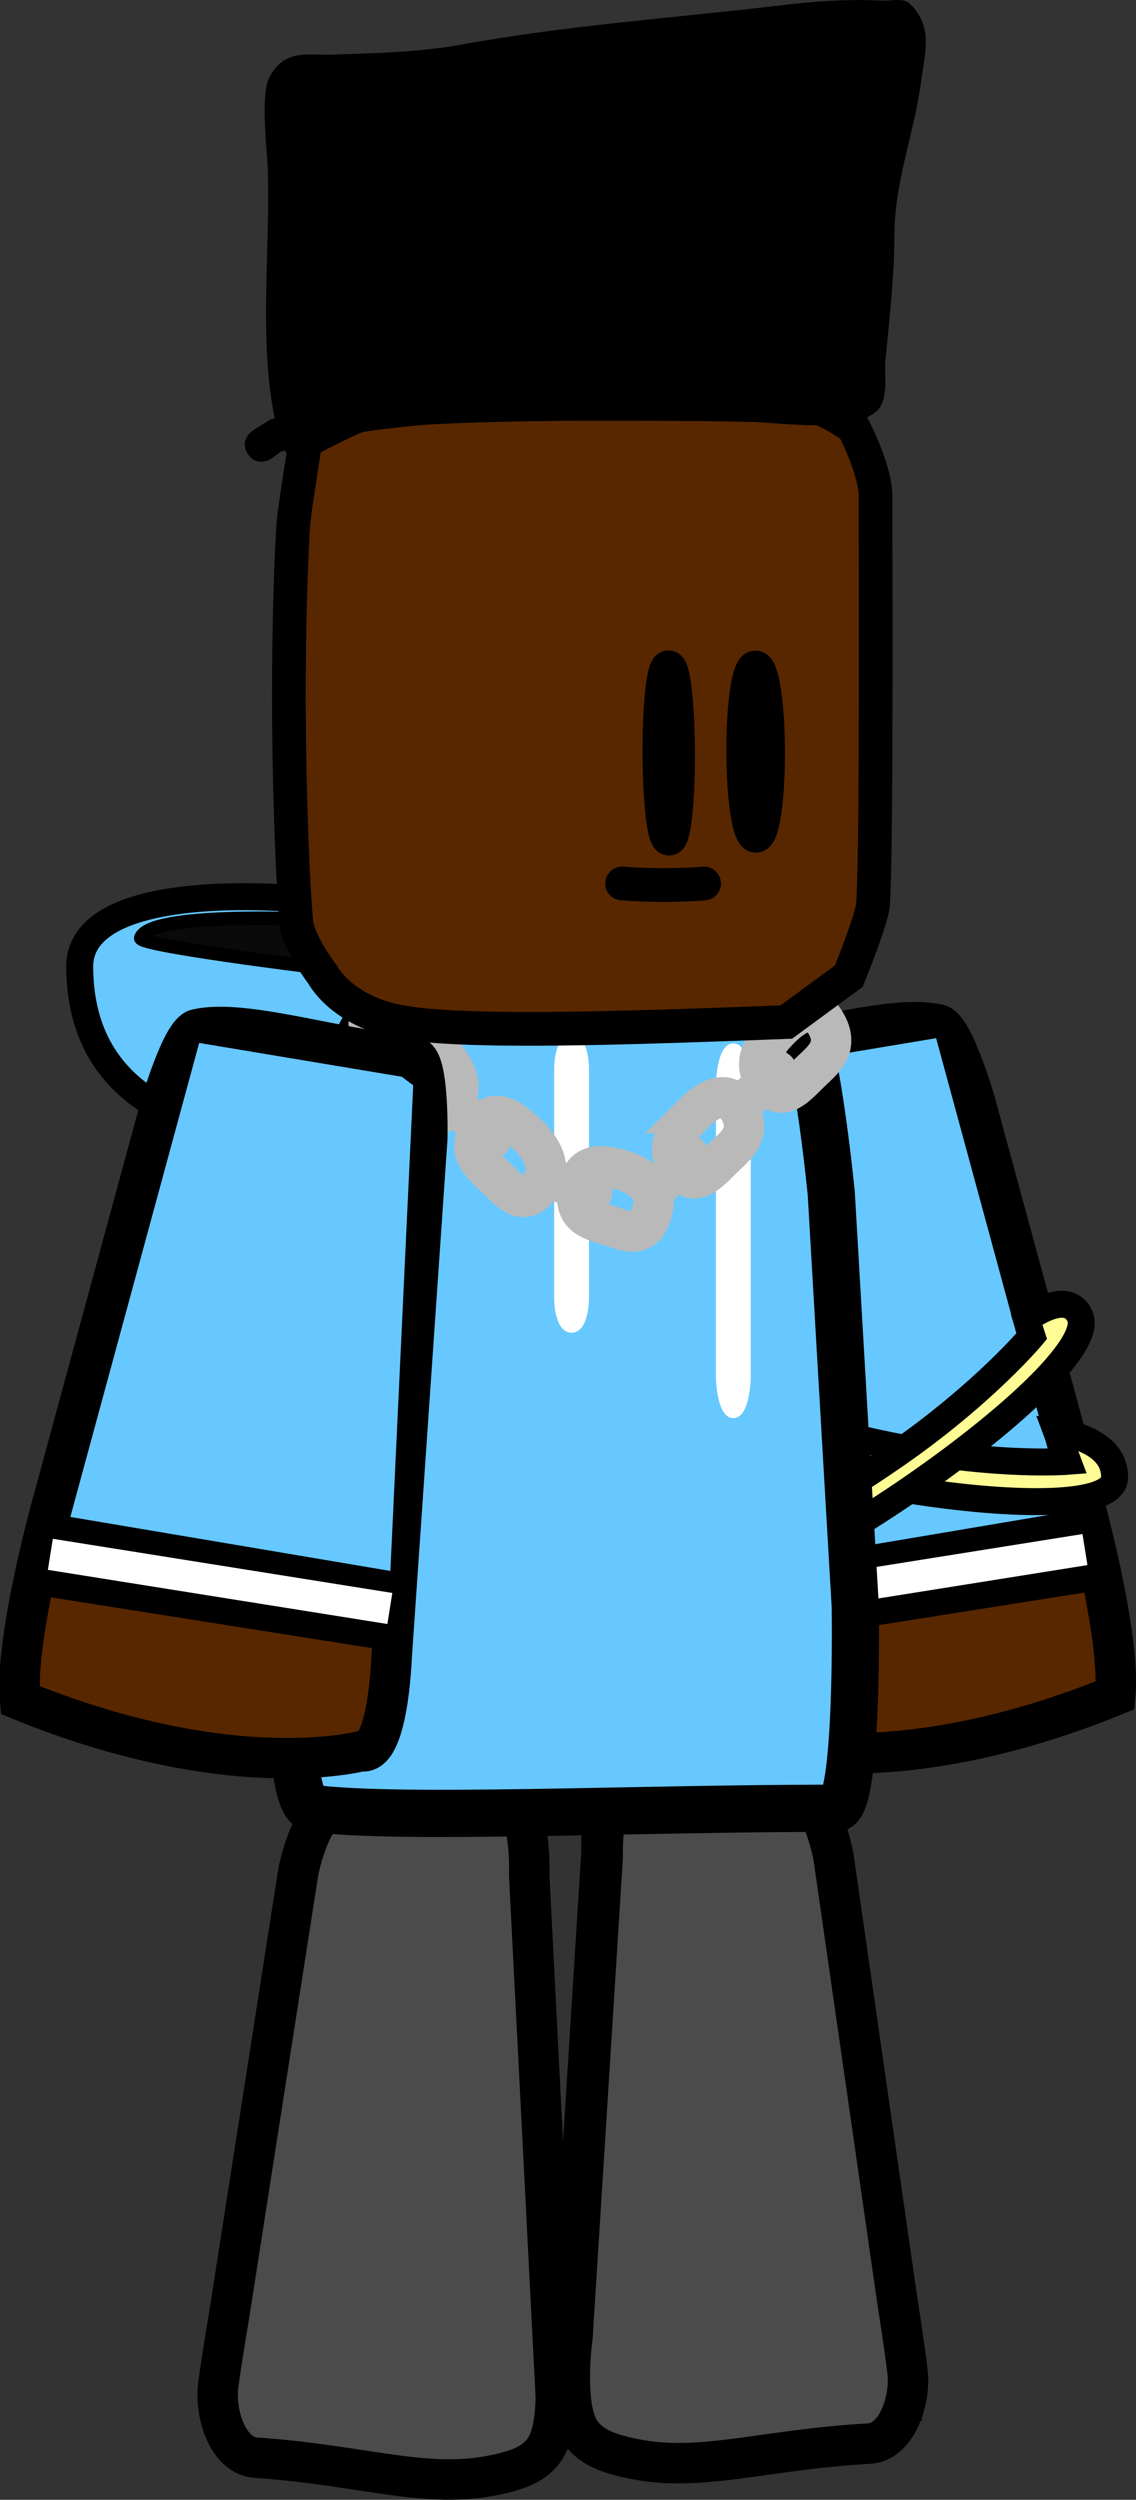 <svg version="1.1" xmlns="http://www.w3.org/2000/svg" xmlns:xlink="http://www.w3.org/1999/xlink" width="84.267" height="185.304" viewBox="0,0,84.267,185.304"><rect x="0" y="0" width="84.267" height="185.304" fill="#333333" stroke="none"/><g transform="translate(-197.892,-88.098)"><g data-paper-data="{&quot;isPaintingLayer&quot;:true}" fill-rule="nonzero" stroke-linejoin="miter" stroke-miterlimit="10" stroke-dasharray="" stroke-dashoffset="0" style="mix-blend-mode: normal"><g stroke="#000000" stroke-linecap="round"><path d="M232.085,171.828c0,0 -28.229,5.915 -28.279,-12.066c-0.018,-6.625 16.213,-5.027 16.213,-5.027z" data-paper-data="{&quot;origPos&quot;:null}" fill="#66c8ff" stroke-width="2"/><path d="M224.041,160.139c0,0 -15.919,-1.9 -15.711,-2.514c0.662,-1.946 12.443,-1.383 12.443,-1.383z" data-paper-data="{&quot;origPos&quot;:null}" fill="#0a0a0a" stroke-width="1"/></g><g><g data-paper-data="{&quot;index&quot;:null}"><g stroke="#000000" stroke-width="3" stroke-linecap="round"><path d="M278.127,198.841c0,0 2.92,10.337 2.488,14.924c-15.662,6.393 -25.299,3.789 -25.299,3.789c-1.993,0.4 -2.254,-6.871 -2.254,-6.871c0,0 -0.975,-14.176 -1.599,-23.249c-0.41,-5.958 -1.05,-15.266 -1.05,-15.266c0,0 -0.145,-5.923 0.948,-6.054c6.579,-0.788 12.79,-2.847 16.161,-2.069c1.123,0.259 2.706,5.751 2.706,5.751l7.898,29.045z" data-paper-data="{&quot;origPos&quot;:null}" fill="#582700"/><path d="M278.825,204.556l-25.348,4.009l-0.517,-3.362l25.348,-4.268z" data-paper-data="{&quot;origPos&quot;:null}" fill="none"/></g><path d="M252.677,204.783l-1.733,-36.827l1.155,-0.867l15.597,-2.6l9.82,36.105z" fill="#66c8ff" stroke="#000000" stroke-width="1" stroke-linecap="round"/><path d="M253.373,208.131l-0.367,-2.302l25.183,-4.015l0.367,2.302z" fill="#ffffff" stroke="none" stroke-width="0" stroke-linecap="butt"/></g><g fill="#fffc96" stroke="#000000" stroke-width="2" stroke-linecap="round"><path d="M276.267,194.218c0,0 4.359,0.465 4.302,3.409c-0.09,4.71 -32.636,-0.84 -32.838,-5.754c-0.083,-2.008 3.085,-2.185 3.085,-2.185l0.299,1.848c0,0 5.878,2.383 13.441,3.846c7.458,1.443 12.538,1.039 12.538,1.039z"/><path d="M274.038,185.893c0,0 3.001,-2.344 3.959,-0.229c2.01,4.441 -27.148,23.944 -28.053,19.399c-0.548,-2.753 2.744,-3.874 2.744,-3.874l0.26,1.352c0,0 4.896,-2.095 11.413,-6.62c6.517,-4.526 10.075,-8.785 10.075,-8.785z" data-paper-data="{&quot;index&quot;:null}"/></g></g><g data-paper-data="{&quot;origRot&quot;:0}" stroke="#000000" stroke-linecap="round"><path d="M242.508,225.455c0,0 -0.141,-4.799 1.402,-4.798c4.554,0.002 8.947,-1.69 13.208,-0.083c1.769,0.667 2.518,4.89 2.518,4.89l4.716,32.77c0,0 0.531,3.377 0.768,5.329c0.253,2.086 -0.757,5.238 -2.855,5.356c-7.704,0.431 -12.424,2.119 -17.291,1.162c-1.773,-0.349 -3.632,-0.836 -4.368,-2.486c-0.961,-2.156 -0.337,-6.594 -0.337,-6.594z" data-paper-data="{&quot;origPos&quot;:null}" fill="#ff0000" stroke-width="3"/><path d="M265.22,266.914c0,0 -5.869,2.774 -10.955,2.903c-3.902,0.099 -12.379,-0.71 -12.379,-0.71c0,0 -1.418,-2.572 -1.548,-4.17c-0.137,-1.683 0.866,-4.235 0.866,-4.235l23.283,-1.388z" data-paper-data="{&quot;origPos&quot;:null}" fill="#976e57" stroke-width="2"/><path d="M242.597,225.774c0,0 -0.141,-4.799 1.402,-4.798c4.554,0.002 8.947,-1.69 13.208,-0.083c1.769,0.667 2.518,4.89 2.518,4.89l4.716,32.77c0,0 0.531,3.377 0.768,5.329c0.253,2.086 -0.757,5.238 -2.855,5.356c-7.704,0.431 -12.424,2.119 -17.291,1.162c-1.773,-0.349 -3.632,-0.836 -4.368,-2.486c-0.961,-2.156 -0.337,-6.594 -0.337,-6.594z" data-paper-data="{&quot;origPos&quot;:null}" fill="#4b4b4b" stroke-width="3"/></g><path d="M238.961,262.624c0,0 0.571,4.445 -0.415,6.59c-0.755,1.642 -2.62,2.106 -4.397,2.434c-4.878,0.9 -9.578,-0.844 -17.276,-1.367c-2.097,-0.142 -3.069,-3.306 -2.791,-5.389c0.26,-1.948 0.831,-5.319 0.831,-5.319l5.105,-32.712c0,0 0.799,-4.214 2.576,-4.859c4.28,-1.556 8.652,0.189 13.206,0.241c1.543,0.018 1.345,4.814 1.345,4.814c0,0 0.459,8.994 0.753,14.75c0.415,8.124 1.063,20.818 1.063,20.818z" fill="#4b4b4b" stroke="#000000" stroke-width="3" stroke-linecap="round"/><g><path d="M221.446,178.689c0,0 1.941,-14.409 4.099,-14.957c6.473,-1.644 21.27,-0.713 31.159,-0.713c1.529,0 2.849,13.533 2.849,13.533l1.781,30.628c0,0 0.243,14.958 -1.425,14.958c-14.847,0 -32.249,0.853 -38.866,0.012c-2.206,-0.28 -1.378,-16.038 -1.378,-16.038z" data-paper-data="{&quot;origPos&quot;:null}" fill="#66c8ff" stroke="#000000" stroke-width="3.5" stroke-linecap="round"/><path d="M240.291,186.888c-1.292,0 -1.292,-2.487 -1.292,-2.487c0,-5.159 0,-11.977 0,-17.136c0,0 0,-2.487 1.292,-2.487c1.292,0 1.292,2.487 1.292,2.487c0,5.159 0,10.319 0,15.478v1.658c0,0 0,2.487 -1.292,2.487z" fill="#ffffff" stroke="none" stroke-width="0.5" stroke-linecap="butt"/><path d="M252.291,193.221c-1.292,0 -1.292,-3.125 -1.292,-3.125c0,-6.481 0,-15.046 0,-21.528c0,0 0,-3.125 1.292,-3.125c1.292,0 1.292,3.125 1.292,3.125c0,6.481 0,12.963 0,19.444v2.083c0,0 0,3.125 -1.292,3.125z" fill="#ffffff" stroke="none" stroke-width="0.5" stroke-linecap="butt"/></g><g fill="none" stroke="#b9b9b9" stroke-width="3"><path d="M254.529,168.053c-0.828,-1.358 0.086,-2.578 1.309,-3.796c1.223,-1.218 2.45,-1.59 3.12,-0.615c1.42,2.067 -0.07,3.042 -1.027,3.996c-1.223,1.218 -2.233,2.333 -3.401,0.415z" stroke-linecap="butt"/><path d="M252.923,169.982l2.59,-2.519" stroke-linecap="round"/><path d="M249.377,170.611c1.223,-1.218 2.45,-1.59 3.12,-0.615c1.42,2.067 -0.07,3.042 -1.027,3.996c-1.223,1.218 -2.233,2.333 -3.401,0.415c-0.828,-1.358 0.086,-2.578 1.309,-3.796z" stroke-linecap="butt"/><path d="M249.052,173.816l-2.59,2.519" stroke-linecap="round"/><path d="M240.84,175.883c0.401,-1.635 1.739,-1.48 3.259,-1.022c1.52,0.459 2.488,1.436 2.245,2.683c-0.515,2.645 -2.033,1.778 -3.224,1.419c-1.52,-0.459 -2.846,-0.771 -2.28,-3.081z" stroke-linecap="butt"/><path d="M241.808,176.489l-3.179,-1.008" stroke-linecap="round"/><path d="M233.64,171.508c0.893,-1.317 2.068,-0.53 3.311,0.626c1.243,1.155 1.815,2.524 1.191,3.559c-1.323,2.194 -2.433,0.663 -3.407,-0.242c-1.243,-1.156 -2.356,-2.083 -1.095,-3.942z" stroke-linecap="butt"/><path d="M231.746,170.071l2.585,2.462" stroke-linecap="round"/><path d="M227.137,165.383c0.893,-1.317 2.068,-0.53 3.311,0.626c1.243,1.155 1.815,2.524 1.191,3.559c-1.323,2.194 -2.433,0.663 -3.407,-0.242c-1.243,-1.155 -2.356,-2.083 -1.095,-3.942z" stroke-linecap="butt"/><path d="M227.828,166.409l-2.585,-2.462" stroke-linecap="round"/></g><path d="M256.222,163.861c-12.078,0.457 -23.793,0.864 -28.609,-0.007c-4.402,-0.796 -5.797,-3.519 -5.797,-3.519c0,0 -1.823,-2.385 -1.952,-3.914c-0.385,-4.589 -0.87,-17.73 -0.238,-29.09c0.021,-0.379 0.047,-0.591 0.09,-0.969c0.131,-1.132 0.829,-5.529 0.829,-5.529c0,0 3.143,-1.747 4.862,-2.268c5.157,-1.563 18.406,-0.436 32.327,-0.401c1.262,0.003 3.469,1.625 3.469,1.625c0,0 1.626,3.094 1.632,5.078c0.038,12.824 0.032,27.013 -0.181,30.262c-0.071,1.083 -1.794,5.322 -1.794,5.322z" fill="#582700" stroke="#000000" stroke-width="2.5" stroke-linecap="round"/><path d="M253.021,143.819c-0.01,-3.445 0.395,-6.239 0.906,-6.24c0.51,-0.002 0.932,2.79 0.942,6.235c0.01,3.445 -0.395,6.239 -0.906,6.24c-0.51,0.002 -0.932,-2.79 -0.942,-6.235z" fill="none" stroke="#000000" stroke-width="2.5" stroke-linecap="butt"/><path d="M246.805,143.916c-0.01,-3.509 0.292,-6.354 0.674,-6.355c0.383,-0.001 0.701,2.842 0.712,6.351c0.01,3.509 -0.292,6.354 -0.674,6.355c-0.383,0.001 -0.701,-2.842 -0.712,-6.351z" fill="none" stroke="#000000" stroke-width="2.5" stroke-linecap="butt"/><path d="M250.121,153.59c0,0 -2.746,0.257 -6.084,0" fill="none" stroke="#000000" stroke-width="2.5" stroke-linecap="round"/><path d="M216.283,121.757c-0.693,-1.04 0.347,-1.733 0.347,-1.733l1.287,-0.809c0.117,-0.04 0.234,-0.08 0.352,-0.118c-1.203,-5.748 -0.306,-12.764 -0.516,-18.479c-0.055,-1.482 -0.556,-5.486 0.12,-6.78c1.132,-2.166 2.861,-1.626 4.756,-1.691c3.224,-0.11 6.424,-0.18 9.598,-0.761c7.868,-1.431 15.701,-1.953 23.624,-2.898c2.5,-0.298 4.946,-0.472 7.474,-0.341c0.692,0.036 1.566,-0.245 2.064,0.236c1.765,1.704 1.097,3.686 0.844,5.657c-0.505,3.933 -2.004,7.514 -1.992,11.523c-0.011,3.068 -0.381,6.227 -0.672,9.279c-0.1,1.053 0.304,2.983 -0.73,3.806c-2.122,1.687 -7.808,0.665 -10.348,0.665c-7.746,0 -15.498,-0.16 -23.233,0.282c-2.762,0.253 -5.392,0.575 -8.019,1.238c-0.014,0.373 -0.176,0.857 -0.853,1.082c-0.735,0.245 -1.166,-0.117 -1.388,-0.428c-0.089,0.03 -0.179,0.06 -0.268,0.091l-0.713,0.525c0,0 -1.04,0.693 -1.733,-0.347z" fill="#000000" stroke="none" stroke-width="0.5" stroke-linecap="butt"/><g><g stroke="#000000" stroke-width="3" stroke-linecap="round"><path d="M201.873,199.193l7.898,-29.045c0,0 1.583,-5.491 2.706,-5.751c3.37,-0.777 9.582,1.282 16.161,2.069c1.093,0.131 0.948,6.054 0.948,6.054c0,0 -0.64,9.309 -1.05,15.266c-0.624,9.073 -1.599,23.249 -1.599,23.249c0,0 -0.261,7.27 -2.254,6.871c0,0 -9.637,2.604 -25.299,-3.789c-0.432,-4.587 2.488,-14.924 2.488,-14.924z" data-paper-data="{&quot;origPos&quot;:null}" fill="#582700"/><path d="M201.692,201.287l25.348,4.268l-0.517,3.362l-25.348,-4.009z" data-paper-data="{&quot;origPos&quot;:null}" fill="none"/></g><path d="M202.483,200.947l9.82,-36.105l15.597,2.6l1.155,0.867l-1.733,36.827z" fill="#66c8ff" stroke="#000000" stroke-width="1" stroke-linecap="round"/><path d="M201.444,204.468l0.367,-2.302l25.183,4.015l-0.367,2.302z" fill="#ffffff" stroke="none" stroke-width="0" stroke-linecap="butt"/></g></g></g></svg>